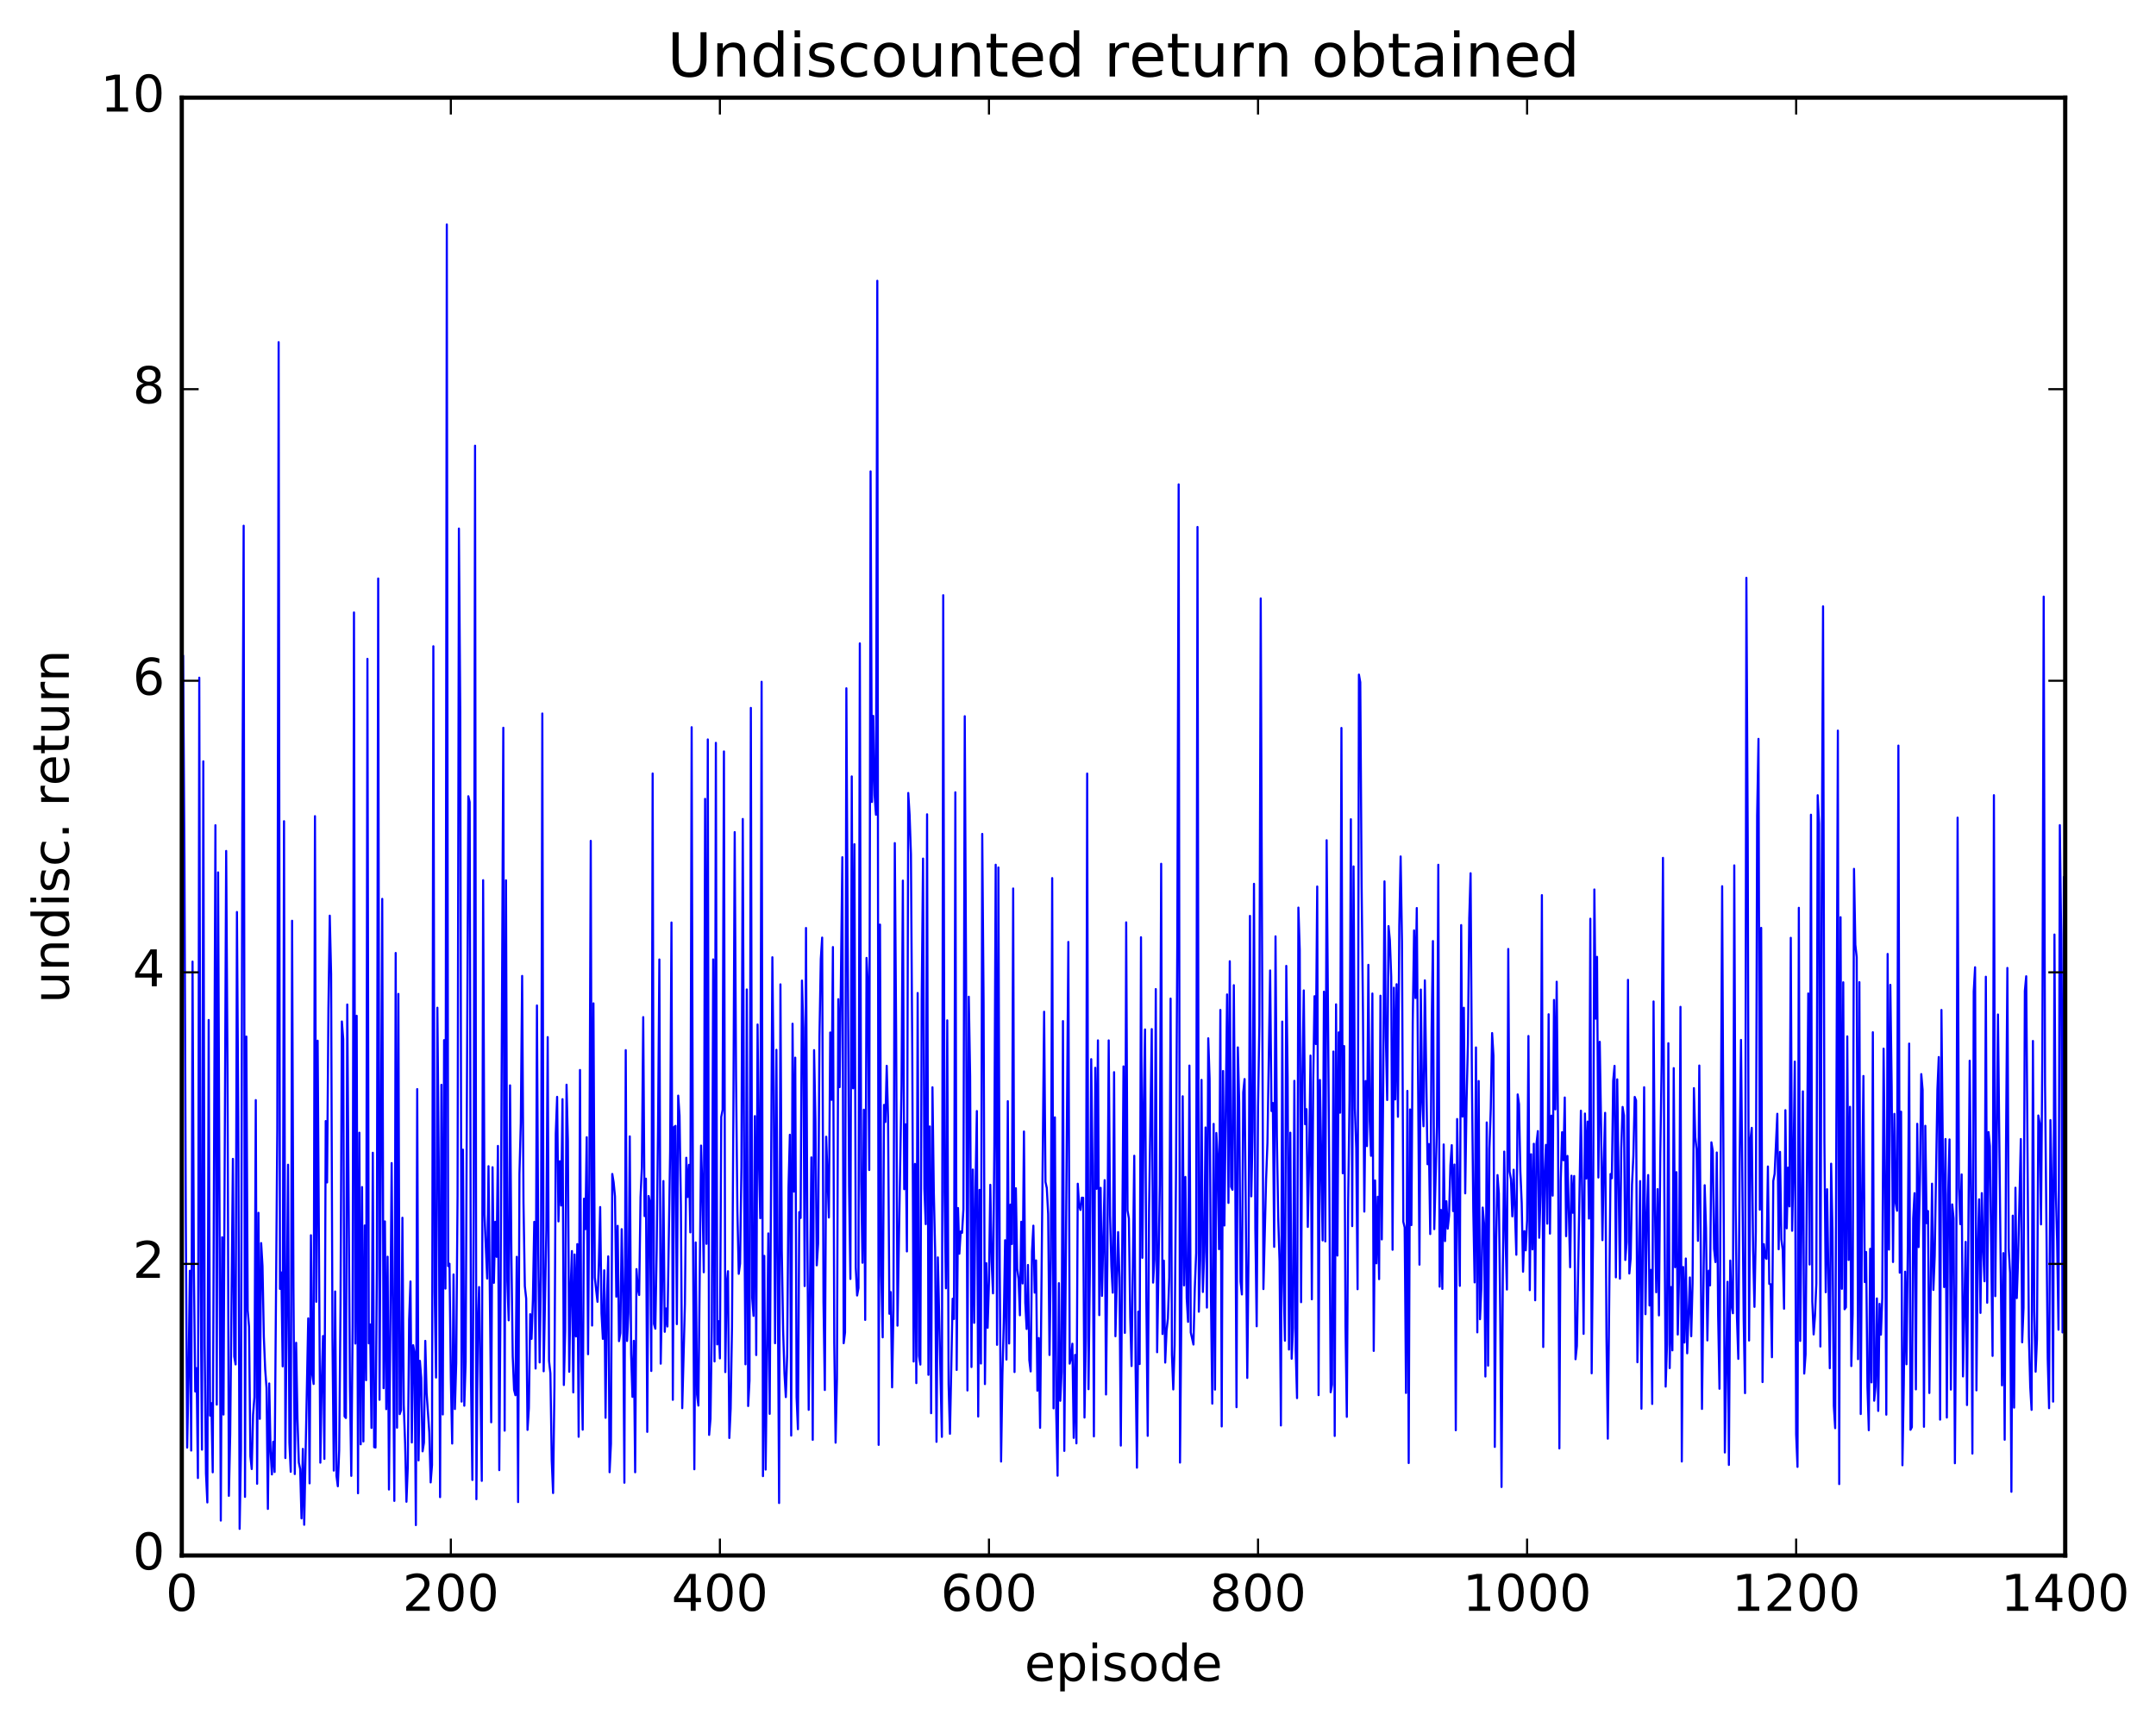 <?xml version="1.0" encoding="utf-8" standalone="no"?>
<!DOCTYPE svg PUBLIC "-//W3C//DTD SVG 1.1//EN"
  "http://www.w3.org/Graphics/SVG/1.1/DTD/svg11.dtd">
<!-- Created with matplotlib (http://matplotlib.org/) -->
<svg height="408pt" version="1.1" viewBox="0 0 511 408" width="511pt" xmlns="http://www.w3.org/2000/svg" xmlns:xlink="http://www.w3.org/1999/xlink">
 <defs>
  <style type="text/css">
*{stroke-linecap:butt;stroke-linejoin:round;stroke-miterlimit:100000;}
  </style>
 </defs>
 <g id="figure_1">
  <g id="patch_1">
   <path d="M 0 408.169 
L 511.954 408.169 
L 511.954 0 
L 0 0 
z
" style="fill:#ffffff;"/>
  </g>
  <g id="axes_1">
   <g id="patch_2">
    <path d="M 43.084 368.742 
L 489.484 368.742 
L 489.484 23.142 
L 43.084 23.142 
z
" style="fill:#ffffff;"/>
   </g>
   <g id="line2d_1">
    <path clip-path="url(#p892b44d569)" d="M 43.084 245.162 
L 43.403 155.425 
L 43.721 204.028 
L 44.04 289.586 
L 44.359 343.171 
L 44.678 326.713 
L 44.997 301.244 
L 45.316 343.87 
L 45.635 227.956 
L 45.953 300.049 
L 46.272 329.874 
L 46.591 324.331 
L 46.91 350.381 
L 47.229 160.653 
L 47.548 304.332 
L 47.867 343.656 
L 48.185 180.479 
L 48.504 318.729 
L 48.823 349.31 
L 49.142 356.171 
L 49.461 241.798 
L 49.78 335.598 
L 50.099 332.634 
L 50.417 349.026 
L 51.055 195.628 
L 51.374 332.98 
L 51.693 206.81 
L 52.331 360.465 
L 52.649 293.301 
L 52.968 335.339 
L 53.606 201.726 
L 53.925 253.404 
L 54.244 354.607 
L 54.563 339.948 
L 55.2 274.719 
L 55.519 321.565 
L 55.838 323.451 
L 56.157 216.198 
L 56.476 264.912 
L 56.795 362.437 
L 57.113 343.772 
L 57.432 195.121 
L 57.751 124.627 
L 58.07 354.853 
L 58.389 245.728 
L 58.708 310.668 
L 59.027 314.54 
L 59.345 345.222 
L 59.664 348.249 
L 59.983 335.379 
L 60.302 331.247 
L 60.621 260.788 
L 60.94 351.738 
L 61.259 287.509 
L 61.577 336.352 
L 61.896 294.686 
L 62.215 300.083 
L 62.534 316.918 
L 62.853 324.626 
L 63.172 329.048 
L 63.491 357.705 
L 63.809 327.965 
L 64.128 343.942 
L 64.447 349.531 
L 64.766 341.78 
L 65.085 348.955 
L 65.723 267.789 
L 66.041 81.109 
L 66.36 305.544 
L 66.679 301.655 
L 66.998 323.912 
L 67.317 194.676 
L 67.636 345.645 
L 68.273 276.111 
L 68.592 341.977 
L 68.911 348.907 
L 69.23 218.278 
L 69.549 305.102 
L 69.868 349.443 
L 70.187 318.323 
L 70.505 336.35 
L 70.824 346.732 
L 71.143 348.227 
L 71.462 359.952 
L 71.781 343.471 
L 72.1 361.462 
L 73.056 312.535 
L 73.375 351.646 
L 73.694 292.83 
L 74.013 325.85 
L 74.332 328.089 
L 74.651 193.481 
L 74.969 308.6 
L 75.288 246.708 
L 75.926 346.746 
L 76.245 327.782 
L 76.564 316.717 
L 76.883 345.848 
L 77.201 265.761 
L 77.52 280.309 
L 77.839 239.175 
L 78.158 217.068 
L 78.477 230.908 
L 78.796 317.102 
L 79.115 348.621 
L 79.433 306.155 
L 79.752 349.877 
L 80.071 352.333 
L 80.39 343.788 
L 80.709 309.4 
L 81.028 242.154 
L 81.347 246.312 
L 81.665 335.771 
L 81.984 336.151 
L 82.303 238.128 
L 82.941 328.584 
L 83.26 349.873 
L 83.579 314.089 
L 83.897 145.192 
L 84.216 318.509 
L 84.535 240.8 
L 84.854 353.993 
L 85.173 268.52 
L 85.492 342.393 
L 85.811 281.404 
L 86.129 341.719 
L 86.448 290.512 
L 86.767 327.186 
L 87.086 156.186 
L 87.405 318.455 
L 87.724 313.966 
L 88.043 338.508 
L 88.361 273.274 
L 88.68 343.059 
L 88.999 343.154 
L 89.318 300.79 
L 89.637 137.138 
L 89.956 331.833 
L 90.593 213.088 
L 90.912 329.086 
L 91.231 289.547 
L 91.55 334.055 
L 91.869 297.914 
L 92.188 353.108 
L 92.825 275.718 
L 93.463 355.805 
L 93.782 225.913 
L 94.101 338.449 
L 94.42 235.617 
L 94.739 335.238 
L 95.057 334.286 
L 95.376 288.678 
L 95.695 332.998 
L 96.014 342.174 
L 96.333 356.006 
L 96.652 347.702 
L 96.971 312.882 
L 97.289 303.787 
L 97.608 341.954 
L 97.927 318.889 
L 98.246 320.767 
L 98.565 361.538 
L 98.884 258.181 
L 99.203 346.204 
L 99.521 322.602 
L 99.84 326.652 
L 100.159 344.054 
L 100.478 342.008 
L 100.797 317.868 
L 101.116 330.222 
L 101.753 339.62 
L 102.072 351.424 
L 102.391 347.321 
L 102.71 153.199 
L 103.029 306.263 
L 103.348 326.565 
L 103.667 238.894 
L 103.985 275.211 
L 104.304 354.913 
L 104.623 257.16 
L 104.942 335.317 
L 105.261 246.575 
L 105.58 305.472 
L 105.899 53.219 
L 106.217 300.147 
L 106.536 299.578 
L 106.855 326.767 
L 107.174 342.212 
L 107.493 302.125 
L 107.812 334.033 
L 108.131 323.121 
L 108.449 283.509 
L 108.768 125.3 
L 109.087 168.644 
L 109.406 332.27 
L 109.725 272.535 
L 110.044 333.244 
L 110.363 322.902 
L 111 188.757 
L 111.319 190.149 
L 111.638 327.593 
L 111.957 350.844 
L 112.276 283.562 
L 112.595 105.656 
L 112.913 355.397 
L 113.232 315.191 
L 113.551 305.108 
L 114.189 351.058 
L 114.508 208.658 
L 114.827 287.871 
L 115.464 303.099 
L 115.783 276.459 
L 116.421 337.171 
L 116.74 276.707 
L 117.059 304.109 
L 117.377 289.643 
L 117.696 297.946 
L 118.015 271.653 
L 118.334 348.511 
L 118.653 305.335 
L 119.291 172.523 
L 119.609 339.156 
L 119.928 208.688 
L 120.247 303.677 
L 120.566 312.996 
L 120.885 257.296 
L 121.204 297.188 
L 121.523 321.524 
L 121.841 329.451 
L 122.16 330.752 
L 122.479 297.945 
L 122.798 356.084 
L 123.117 278.269 
L 123.436 266.216 
L 123.755 231.353 
L 124.073 284.996 
L 124.392 304.895 
L 124.711 307.828 
L 125.03 338.97 
L 125.349 333.783 
L 125.668 311.538 
L 125.987 317.388 
L 126.305 308.038 
L 126.624 289.654 
L 126.943 324.424 
L 127.262 238.356 
L 127.581 296.73 
L 127.9 322.981 
L 128.219 301.685 
L 128.537 169.146 
L 128.856 325.077 
L 129.494 291.601 
L 129.813 245.858 
L 130.132 322.618 
L 130.451 325.569 
L 130.769 346.221 
L 131.088 353.943 
L 131.407 328.817 
L 131.726 268.782 
L 132.045 260.021 
L 132.364 289.548 
L 132.683 275.275 
L 133.001 285.773 
L 133.32 260.571 
L 133.639 328.329 
L 133.958 315.426 
L 134.277 257.142 
L 134.596 270.507 
L 134.915 325.195 
L 135.233 305.957 
L 135.552 296.576 
L 135.871 330.088 
L 136.19 297.386 
L 136.509 316.817 
L 136.828 294.929 
L 137.147 340.606 
L 137.465 253.651 
L 137.784 322.176 
L 138.103 338.926 
L 138.422 284.155 
L 138.741 291.375 
L 139.06 269.592 
L 139.379 321.031 
L 139.697 277.424 
L 140.016 199.334 
L 140.335 314.236 
L 140.654 237.853 
L 140.973 302.867 
L 141.611 308.607 
L 141.929 299.67 
L 142.248 286.142 
L 142.567 311.34 
L 142.886 317.393 
L 143.205 301.137 
L 143.524 336.102 
L 143.843 308.375 
L 144.161 297.835 
L 144.48 349.004 
L 144.799 342.293 
L 145.118 278.3 
L 145.437 280.269 
L 145.756 283.603 
L 146.075 307.396 
L 146.393 290.594 
L 146.712 317.934 
L 147.031 316.02 
L 147.35 291.384 
L 147.669 306.525 
L 147.988 351.499 
L 148.307 248.948 
L 148.625 317.895 
L 148.944 311.259 
L 149.263 269.391 
L 149.582 320.938 
L 149.901 331.137 
L 150.22 317.853 
L 150.539 349.016 
L 150.857 300.851 
L 151.176 305.445 
L 151.495 307 
L 151.814 283.805 
L 152.133 276.719 
L 152.452 241.12 
L 152.771 288.291 
L 153.089 279.414 
L 153.408 339.443 
L 153.727 283.516 
L 154.046 285.021 
L 154.365 325.005 
L 154.684 183.365 
L 155.003 313.846 
L 155.321 314.976 
L 155.64 296.503 
L 155.959 267.792 
L 156.278 227.452 
L 156.597 323.274 
L 156.916 305.835 
L 157.235 279.976 
L 157.553 315.723 
L 157.872 310.178 
L 158.191 314.461 
L 158.829 273.001 
L 159.148 218.688 
L 159.467 331.844 
L 159.785 267.142 
L 160.104 266.898 
L 160.423 313.899 
L 160.742 259.732 
L 161.061 264.483 
L 161.38 285.874 
L 161.699 333.824 
L 162.336 309.156 
L 162.655 274.46 
L 162.974 283.758 
L 163.293 276.141 
L 163.612 292.149 
L 163.931 172.395 
L 164.249 291.655 
L 164.568 348.308 
L 164.887 294.534 
L 165.206 330.603 
L 165.525 333.206 
L 166.163 271.566 
L 166.481 282.143 
L 166.8 301.604 
L 167.119 189.374 
L 167.438 294.861 
L 167.757 175.29 
L 168.076 340.157 
L 168.395 336.369 
L 168.713 314.413 
L 169.032 227.44 
L 169.351 322.749 
L 169.67 176.102 
L 169.989 318.711 
L 170.308 313.199 
L 170.627 322.018 
L 170.945 264.771 
L 171.264 263.122 
L 171.583 178.138 
L 171.902 325.271 
L 172.221 304.473 
L 172.54 301.352 
L 172.859 340.892 
L 173.177 333.911 
L 173.496 314.54 
L 173.815 264.91 
L 174.134 197.259 
L 174.453 255.338 
L 174.772 287.169 
L 175.091 301.978 
L 175.409 299.541 
L 175.728 276.707 
L 176.047 194.144 
L 176.366 278.927 
L 176.685 323.424 
L 177.004 234.558 
L 177.323 333.313 
L 177.641 327.275 
L 177.96 167.814 
L 178.279 307.692 
L 178.598 311.947 
L 178.917 264.585 
L 179.236 321.227 
L 179.555 242.867 
L 179.873 275.248 
L 180.192 288.801 
L 180.511 161.626 
L 180.83 349.936 
L 181.149 297.718 
L 181.468 348.382 
L 182.105 292.395 
L 182.424 335.173 
L 183.062 226.929 
L 183.381 258.607 
L 183.7 318.424 
L 184.019 248.868 
L 184.656 356.306 
L 184.975 233.351 
L 185.294 296.483 
L 185.613 315.532 
L 185.932 325.627 
L 186.251 331.2 
L 186.569 321.063 
L 186.888 281.497 
L 187.207 269.003 
L 187.526 340.317 
L 187.845 242.678 
L 188.164 282.482 
L 188.483 250.727 
L 188.801 331.225 
L 189.12 338.809 
L 189.439 287.339 
L 189.758 288.737 
L 190.077 232.452 
L 190.396 243.615 
L 190.715 304.877 
L 191.033 219.986 
L 191.352 293.099 
L 191.671 334.218 
L 192.309 274.371 
L 192.628 341.33 
L 192.947 248.94 
L 193.265 265.343 
L 193.584 299.96 
L 193.903 294.826 
L 194.222 245.6 
L 194.541 227.33 
L 194.86 222.265 
L 195.179 308.584 
L 195.497 329.512 
L 195.816 269.471 
L 196.454 288.622 
L 196.773 244.764 
L 197.092 260.713 
L 197.411 224.509 
L 197.729 318.285 
L 198.048 342.001 
L 198.367 326.929 
L 198.686 236.871 
L 199.005 257.716 
L 199.643 203.213 
L 199.961 318.423 
L 200.28 315.9 
L 200.599 163.163 
L 201.237 281.214 
L 201.556 303.19 
L 201.875 184.056 
L 202.193 257.998 
L 202.512 200.133 
L 202.831 300.441 
L 203.15 307.113 
L 203.469 305.33 
L 203.788 152.527 
L 204.107 280.026 
L 204.425 299.347 
L 204.744 263.064 
L 205.063 312.895 
L 205.382 227.087 
L 205.701 233.445 
L 206.02 277.367 
L 206.339 111.741 
L 206.657 190.12 
L 206.976 169.711 
L 207.295 188.542 
L 207.614 193.145 
L 207.933 66.561 
L 208.252 342.523 
L 208.571 219.182 
L 208.889 302.348 
L 209.208 317.033 
L 209.527 261.927 
L 209.846 265.971 
L 210.165 252.662 
L 210.484 265.191 
L 210.803 311.443 
L 211.121 306.306 
L 211.44 328.885 
L 211.759 310.398 
L 212.078 199.867 
L 212.397 244.798 
L 212.716 314.263 
L 213.672 257.346 
L 213.991 208.756 
L 214.31 281.902 
L 214.629 266.525 
L 214.948 296.665 
L 215.267 187.985 
L 215.585 193.167 
L 215.904 202.506 
L 216.223 249.861 
L 216.542 322.763 
L 216.861 275.918 
L 217.18 327.88 
L 217.499 235.404 
L 217.817 321.473 
L 218.136 323.489 
L 218.455 236.881 
L 218.774 203.537 
L 219.093 281.801 
L 219.412 290.197 
L 219.731 193.041 
L 220.049 325.915 
L 220.368 267.038 
L 220.687 335.015 
L 221.006 257.752 
L 221.325 282.598 
L 221.644 296.64 
L 221.963 341.801 
L 222.281 298.077 
L 223.238 340.625 
L 223.557 141.101 
L 223.876 282.635 
L 224.195 305.4 
L 224.513 241.882 
L 224.832 328.156 
L 225.151 339.895 
L 225.789 307.875 
L 226.108 312.679 
L 226.427 187.823 
L 226.745 324.758 
L 227.064 286.373 
L 227.383 297.206 
L 227.702 291.927 
L 228.021 292.256 
L 228.34 286.662 
L 228.659 169.787 
L 228.977 232.151 
L 229.296 329.626 
L 229.615 236.283 
L 229.934 255.144 
L 230.253 324.07 
L 230.572 277.255 
L 230.891 313.591 
L 231.209 281.458 
L 231.528 263.384 
L 231.847 335.805 
L 232.166 282.076 
L 232.485 323.243 
L 232.804 197.686 
L 233.123 237.597 
L 233.441 328.115 
L 233.76 299.445 
L 234.079 314.772 
L 234.398 303.784 
L 234.717 280.869 
L 235.036 299.115 
L 235.355 306.603 
L 235.673 271.726 
L 235.992 204.998 
L 236.311 318.804 
L 236.63 205.64 
L 236.949 300.663 
L 237.268 346.477 
L 237.587 325.793 
L 237.905 313.522 
L 238.224 294.016 
L 238.543 322.298 
L 238.862 261.045 
L 239.181 318.488 
L 239.5 285.557 
L 239.819 294.903 
L 240.137 210.626 
L 240.456 325.258 
L 240.775 281.686 
L 241.094 300.772 
L 241.413 303.172 
L 241.732 311.801 
L 242.051 289.631 
L 242.369 304.258 
L 242.688 268.237 
L 243.007 308.809 
L 243.326 315.049 
L 243.645 299.868 
L 243.964 322.428 
L 244.283 325.109 
L 244.601 296.694 
L 244.92 290.555 
L 245.239 306.431 
L 245.558 298.79 
L 245.877 329.682 
L 246.196 317.201 
L 246.515 338.487 
L 247.471 239.845 
L 247.79 280.195 
L 248.109 281.643 
L 248.428 287.804 
L 248.747 321.211 
L 249.065 298.301 
L 249.384 208.163 
L 249.703 333.865 
L 250.022 264.88 
L 250.341 334.907 
L 250.66 349.833 
L 250.979 304.195 
L 251.297 332.074 
L 251.616 325.207 
L 251.935 242.062 
L 252.254 343.95 
L 253.211 223.299 
L 253.529 323.269 
L 253.848 321.955 
L 254.167 318.543 
L 254.486 340.864 
L 254.805 321.194 
L 255.124 342.164 
L 255.443 280.615 
L 255.761 285.827 
L 256.08 286.832 
L 256.399 283.931 
L 256.718 283.942 
L 257.037 336.046 
L 257.356 317.232 
L 257.675 183.379 
L 257.993 329.32 
L 258.312 301.268 
L 258.631 251.087 
L 258.95 276.366 
L 259.269 340.511 
L 259.588 253.138 
L 259.907 281.825 
L 260.225 246.628 
L 260.544 311.767 
L 260.863 281.59 
L 261.182 307.216 
L 261.82 279.77 
L 262.139 330.578 
L 262.457 299.31 
L 262.776 246.635 
L 263.095 288.094 
L 263.414 300.22 
L 263.733 306.44 
L 264.052 254.172 
L 264.371 316.774 
L 265.008 292.082 
L 265.327 302.935 
L 265.646 342.69 
L 266.284 252.798 
L 266.603 315.973 
L 266.921 218.654 
L 267.24 286.955 
L 267.559 288.873 
L 267.878 312.299 
L 268.197 323.839 
L 268.835 273.985 
L 269.153 324.324 
L 269.472 347.935 
L 269.791 310.932 
L 270.11 323.359 
L 270.429 222.184 
L 270.748 298.175 
L 271.067 263.073 
L 271.385 244.045 
L 271.704 308.38 
L 272.023 340.382 
L 272.342 286.891 
L 272.98 243.955 
L 273.299 304.057 
L 273.617 298.55 
L 273.936 234.471 
L 274.255 320.559 
L 274.893 280.899 
L 275.212 204.771 
L 275.531 316.241 
L 275.849 298.842 
L 276.168 323.014 
L 276.487 315.474 
L 276.806 312.553 
L 277.125 302.855 
L 277.444 236.725 
L 277.763 321.14 
L 278.081 329.382 
L 278.4 318.911 
L 278.719 279.12 
L 279.038 222.829 
L 279.357 114.824 
L 279.676 346.723 
L 279.995 311.493 
L 280.313 259.88 
L 280.632 304.714 
L 280.951 279.007 
L 281.27 307.753 
L 281.589 313.363 
L 281.908 252.608 
L 282.227 315.863 
L 282.864 318.736 
L 283.183 305.438 
L 283.502 297.07 
L 283.821 124.923 
L 284.14 310.956 
L 284.459 298.837 
L 284.777 256 
L 285.096 306.277 
L 285.415 296.788 
L 285.734 267.278 
L 286.053 309.976 
L 286.372 246.14 
L 286.691 255.732 
L 287.009 307.421 
L 287.328 332.747 
L 287.647 266.43 
L 287.966 329.428 
L 288.285 268.587 
L 288.604 274.561 
L 288.923 296.126 
L 289.241 239.415 
L 289.56 338.155 
L 289.879 253.893 
L 290.198 290.518 
L 290.836 235.744 
L 291.155 285.159 
L 291.473 227.874 
L 291.792 281.33 
L 292.111 282.046 
L 292.43 233.55 
L 292.749 273.691 
L 293.068 333.589 
L 293.387 248.293 
L 293.705 261.345 
L 294.024 303.805 
L 294.343 306.865 
L 294.662 258.957 
L 294.981 255.8 
L 295.619 326.653 
L 295.937 295.448 
L 296.256 217.124 
L 296.575 283.604 
L 296.894 268.015 
L 297.213 209.518 
L 297.532 291.202 
L 297.851 314.407 
L 298.169 262.536 
L 298.488 243.048 
L 298.807 141.866 
L 299.445 305.59 
L 300.083 279.5 
L 300.401 270.936 
L 301.039 230.056 
L 301.358 263.381 
L 301.677 261.467 
L 301.996 295.576 
L 302.315 221.976 
L 302.633 269.29 
L 302.952 288.525 
L 303.271 299.022 
L 303.59 337.92 
L 303.909 242.178 
L 304.228 304.06 
L 304.547 317.824 
L 304.865 228.976 
L 305.184 255.38 
L 305.503 319.918 
L 305.822 268.516 
L 306.141 322.1 
L 306.46 314.855 
L 306.779 256.223 
L 307.097 319.985 
L 307.416 331.439 
L 307.735 215.157 
L 308.054 225.166 
L 308.373 308.698 
L 308.692 254.806 
L 309.011 234.787 
L 309.329 266.508 
L 309.648 262.933 
L 309.967 290.852 
L 310.286 274.218 
L 310.605 250.228 
L 310.924 308.01 
L 311.243 256.813 
L 311.561 236.163 
L 311.88 247.493 
L 312.199 210.155 
L 312.518 330.736 
L 312.837 256.025 
L 313.475 294.049 
L 313.793 235.085 
L 314.112 294.288 
L 314.431 199.186 
L 315.069 280.299 
L 315.388 330.049 
L 315.707 328.234 
L 316.025 249.277 
L 316.344 340.411 
L 316.663 238.089 
L 316.982 297.646 
L 317.301 244.728 
L 317.62 263.778 
L 317.939 172.569 
L 318.257 278.144 
L 318.576 247.981 
L 318.895 314.34 
L 319.214 335.877 
L 319.533 284.73 
L 319.852 260.789 
L 320.171 194.213 
L 320.489 290.671 
L 320.808 205.391 
L 321.127 262.722 
L 321.446 272.167 
L 321.765 305.622 
L 322.084 159.923 
L 322.403 161.749 
L 322.721 209.875 
L 323.04 239.917 
L 323.359 287.223 
L 323.678 256.27 
L 323.997 271.696 
L 324.316 228.727 
L 324.635 265.517 
L 324.953 273.997 
L 325.272 235.521 
L 325.591 320.246 
L 325.91 279.83 
L 326.229 299.489 
L 326.548 283.701 
L 326.867 303.237 
L 327.185 236.044 
L 327.504 293.818 
L 327.823 259.78 
L 328.142 208.938 
L 328.461 245.769 
L 328.78 260.768 
L 329.099 219.541 
L 329.417 222.836 
L 329.736 231.604 
L 330.055 296.272 
L 330.374 234.142 
L 330.693 260.63 
L 331.012 233.321 
L 331.331 264.747 
L 331.649 219.498 
L 331.968 203.033 
L 332.287 223.105 
L 332.606 289.642 
L 332.925 290.988 
L 333.244 330.215 
L 333.563 258.61 
L 333.881 346.831 
L 334.2 263.003 
L 334.519 290.424 
L 334.838 242.082 
L 335.157 220.565 
L 335.476 236.594 
L 335.795 215.259 
L 336.432 299.802 
L 336.751 234.589 
L 337.07 260.265 
L 337.389 266.994 
L 337.708 232.401 
L 338.345 275.994 
L 338.664 271.209 
L 338.983 292.548 
L 339.302 244.442 
L 339.621 223.09 
L 339.94 291.377 
L 340.577 266.935 
L 340.896 205.001 
L 341.215 305.015 
L 341.534 286.831 
L 341.853 305.552 
L 342.172 271.305 
L 342.491 294.214 
L 342.809 284.763 
L 343.128 291.271 
L 343.447 288.179 
L 343.766 276.231 
L 344.085 271.468 
L 344.404 287.102 
L 344.723 276.066 
L 345.041 339.053 
L 345.36 265.275 
L 345.998 304.829 
L 346.317 219.303 
L 346.636 264.711 
L 346.955 238.904 
L 347.273 282.9 
L 347.592 261.149 
L 347.911 247.595 
L 348.23 217.697 
L 348.549 207.013 
L 348.868 256.495 
L 349.187 286.824 
L 349.505 304.009 
L 349.824 248.305 
L 350.143 315.853 
L 350.462 256.266 
L 350.781 312.734 
L 351.1 305.328 
L 351.419 286.266 
L 351.737 290.016 
L 352.056 326.321 
L 352.375 266.084 
L 352.694 323.74 
L 353.013 272.373 
L 353.332 262.789 
L 353.651 244.897 
L 353.969 250.268 
L 354.288 343.006 
L 354.607 293.788 
L 354.926 278.562 
L 355.245 282.904 
L 355.564 310.586 
L 355.883 352.511 
L 356.201 300.253 
L 356.52 272.994 
L 356.839 293.716 
L 357.158 305.702 
L 357.477 224.966 
L 357.796 277.75 
L 358.115 279.533 
L 358.433 288.356 
L 358.752 277.292 
L 359.39 297.454 
L 359.709 259.446 
L 360.028 261.757 
L 360.347 277.705 
L 360.665 285.199 
L 360.984 301.479 
L 361.303 291.84 
L 361.622 296.403 
L 361.941 289.275 
L 362.26 245.595 
L 362.579 305.846 
L 362.897 273.623 
L 363.216 296.183 
L 363.535 271.144 
L 363.854 308.245 
L 364.173 271.146 
L 364.492 268.132 
L 364.811 293.426 
L 365.129 283.025 
L 365.448 212.201 
L 365.767 319.324 
L 366.086 278.926 
L 366.405 271.404 
L 366.724 290.087 
L 367.043 240.446 
L 367.361 292.443 
L 367.68 264.48 
L 367.999 283.443 
L 368.318 237.051 
L 368.637 262.994 
L 368.956 232.73 
L 369.275 268.13 
L 369.593 343.365 
L 369.912 279.963 
L 370.231 268.4 
L 370.55 275.055 
L 370.869 260.172 
L 371.188 293.053 
L 371.507 274.025 
L 372.144 300.411 
L 372.463 278.712 
L 372.782 287.5 
L 373.101 278.786 
L 373.42 322.22 
L 373.739 319.08 
L 374.695 263.31 
L 375.014 284.358 
L 375.333 316.209 
L 375.652 263.974 
L 375.971 279.383 
L 376.289 265.891 
L 376.608 288.867 
L 376.927 217.794 
L 377.246 325.56 
L 377.565 293.048 
L 377.884 210.858 
L 378.203 241.482 
L 378.521 226.827 
L 378.84 279.145 
L 379.159 246.969 
L 379.478 266.823 
L 379.797 293.993 
L 380.116 275.632 
L 380.435 263.812 
L 380.753 316.727 
L 381.072 341.055 
L 381.71 278.315 
L 382.029 279.316 
L 382.348 256.217 
L 382.667 252.67 
L 382.985 302.807 
L 383.304 255.876 
L 383.942 303.124 
L 384.261 272.218 
L 384.58 262.412 
L 384.899 264.445 
L 385.217 298.69 
L 385.536 294.439 
L 385.855 232.284 
L 386.174 301.901 
L 386.493 298.281 
L 386.812 280.794 
L 387.131 274.065 
L 387.449 260.041 
L 387.768 260.864 
L 388.087 322.936 
L 388.725 279.991 
L 389.044 333.949 
L 389.681 257.746 
L 390 311.545 
L 390.319 288.599 
L 390.638 278.553 
L 390.957 309.476 
L 391.276 301.046 
L 391.595 332.821 
L 391.913 237.405 
L 392.232 285.222 
L 392.551 306.352 
L 392.87 281.891 
L 393.189 311.827 
L 393.508 273.807 
L 393.827 252.418 
L 394.145 203.365 
L 394.464 281.07 
L 394.783 328.713 
L 395.102 318.68 
L 395.421 247.309 
L 395.74 324.324 
L 396.059 305.11 
L 396.377 320.117 
L 396.696 253.214 
L 397.015 300.412 
L 397.334 277.87 
L 397.653 316.366 
L 397.972 301.853 
L 398.291 238.684 
L 398.609 346.467 
L 398.928 300.354 
L 399.247 318.256 
L 399.566 298.343 
L 399.885 320.817 
L 400.523 302.833 
L 400.841 316.767 
L 401.16 304.185 
L 401.479 257.954 
L 401.798 269.535 
L 402.117 272.489 
L 402.436 294.158 
L 402.755 252.595 
L 403.392 334 
L 404.03 280.97 
L 404.349 291.214 
L 404.668 317.763 
L 404.987 301.227 
L 405.305 304.713 
L 405.624 270.802 
L 405.943 272.816 
L 406.262 296.042 
L 406.581 299.187 
L 406.9 273.21 
L 407.219 311.714 
L 407.537 329.22 
L 408.175 210.087 
L 408.813 344.327 
L 409.451 303.865 
L 409.769 347.276 
L 410.088 298.827 
L 410.407 309.364 
L 410.726 311.32 
L 411.045 205.147 
L 411.364 285.412 
L 411.683 312.353 
L 412.001 322.135 
L 412.32 275.31 
L 412.639 246.528 
L 413.277 312.685 
L 413.596 330.259 
L 413.915 136.972 
L 414.233 198.616 
L 414.552 317.782 
L 414.871 270.192 
L 415.19 267.373 
L 415.509 296.502 
L 415.828 309.806 
L 416.147 292.033 
L 416.465 193.335 
L 416.784 175.154 
L 417.103 286.769 
L 417.422 219.957 
L 417.741 327.636 
L 418.06 294.937 
L 418.379 297.996 
L 418.697 298.431 
L 419.016 276.528 
L 419.335 304.357 
L 419.654 304.431 
L 419.973 321.746 
L 420.292 279.944 
L 420.611 278.287 
L 421.248 264.035 
L 421.567 296.149 
L 421.886 273.069 
L 422.205 293.806 
L 422.524 296.231 
L 422.843 310.247 
L 423.161 263.179 
L 423.48 291.183 
L 423.799 276.797 
L 424.118 285.989 
L 424.437 222.318 
L 424.756 291.768 
L 425.075 276.38 
L 425.393 251.661 
L 425.712 340.013 
L 426.031 347.739 
L 426.35 215.207 
L 426.669 317.879 
L 427.307 258.723 
L 427.625 325.621 
L 427.944 321.065 
L 428.582 235.506 
L 428.901 299.766 
L 429.22 193.138 
L 429.539 308.461 
L 429.857 316.34 
L 430.176 311.934 
L 430.495 304.243 
L 430.814 188.52 
L 431.133 195.257 
L 431.452 319.207 
L 431.771 209.195 
L 432.089 143.744 
L 432.408 270.52 
L 432.727 306.336 
L 433.046 281.922 
L 433.684 324.358 
L 434.003 275.867 
L 434.321 291.523 
L 434.64 333.283 
L 434.959 338.562 
L 435.597 173.199 
L 435.916 351.821 
L 436.235 217.429 
L 436.553 305.524 
L 436.872 232.864 
L 437.191 310.373 
L 437.51 309.914 
L 437.829 245.687 
L 438.148 298.69 
L 438.467 262.385 
L 438.785 323.84 
L 439.104 311.454 
L 439.423 205.974 
L 439.742 223.971 
L 440.061 226.905 
L 440.38 322.206 
L 440.699 232.832 
L 441.017 335.213 
L 441.336 284.57 
L 441.655 255.073 
L 441.974 303.938 
L 442.293 296.794 
L 442.612 328.745 
L 442.931 339.048 
L 443.249 296.042 
L 443.568 327.712 
L 443.887 244.705 
L 444.206 332.055 
L 444.525 328.658 
L 444.844 307.809 
L 445.163 334.473 
L 445.481 309.083 
L 445.8 316.396 
L 446.119 307.769 
L 446.438 248.592 
L 446.757 280.145 
L 447.076 335.363 
L 447.395 226.142 
L 447.713 296.234 
L 448.032 233.471 
L 448.351 257.481 
L 448.67 299.175 
L 448.989 264.052 
L 449.308 285.21 
L 449.627 287.023 
L 449.945 176.751 
L 450.264 301.705 
L 450.583 263.538 
L 450.902 347.358 
L 451.221 328.193 
L 451.54 301.464 
L 451.859 323.413 
L 452.177 295.501 
L 452.496 247.396 
L 452.815 338.944 
L 453.134 338.328 
L 453.453 288.868 
L 453.772 282.852 
L 454.091 329.366 
L 454.409 266.41 
L 454.728 295.635 
L 455.047 279.92 
L 455.366 254.626 
L 455.685 258.365 
L 456.004 338.233 
L 456.323 266.886 
L 456.641 289.969 
L 456.96 287.087 
L 457.279 330.226 
L 457.917 280.607 
L 458.236 305.792 
L 458.555 297.693 
L 459.192 258.267 
L 459.511 250.583 
L 459.83 336.541 
L 460.149 239.423 
L 460.787 305.115 
L 461.105 270.018 
L 461.424 336.043 
L 461.743 283.129 
L 462.062 270.111 
L 462.381 329.414 
L 462.7 285.52 
L 463.019 288.833 
L 463.337 346.876 
L 463.656 303.999 
L 463.975 193.83 
L 464.294 281.689 
L 464.613 290.194 
L 464.932 278.407 
L 465.251 326.297 
L 465.888 294.4 
L 466.207 333.079 
L 466.845 251.46 
L 467.164 284.948 
L 467.483 344.583 
L 467.801 235.032 
L 468.12 229.3 
L 468.439 329.601 
L 468.758 296.45 
L 469.077 284.312 
L 469.396 311.24 
L 469.715 282.84 
L 470.033 296.14 
L 470.352 303.736 
L 470.671 231.546 
L 470.99 308.826 
L 471.309 268.364 
L 471.628 271.686 
L 472.265 321.432 
L 472.584 188.508 
L 472.903 307.267 
L 473.541 240.499 
L 474.497 328.408 
L 474.816 297.062 
L 475.135 341.3 
L 475.454 271.638 
L 475.773 229.459 
L 476.092 295.969 
L 476.411 301.771 
L 476.729 353.643 
L 477.048 288.181 
L 477.367 333.692 
L 477.686 281.563 
L 478.005 307.725 
L 478.324 298.267 
L 478.961 270.018 
L 479.28 318.211 
L 479.599 310.041 
L 479.918 234.921 
L 480.237 231.433 
L 480.875 316.897 
L 481.193 328.744 
L 481.512 334.226 
L 481.831 246.772 
L 482.15 310.818 
L 482.469 325.176 
L 482.788 317.433 
L 483.107 264.437 
L 483.425 266.268 
L 483.744 290.254 
L 484.063 249.698 
L 484.382 141.433 
L 484.701 256.992 
L 485.339 322.11 
L 485.657 333.826 
L 485.976 265.527 
L 486.295 281.232 
L 486.614 332.271 
L 486.933 221.54 
L 487.252 282.125 
L 487.571 294.246 
L 487.889 315.223 
L 488.208 195.614 
L 488.527 221.637 
L 488.846 315.869 
L 489.165 207.974 
L 489.165 207.974 
" style="fill:none;stroke:#0000ff;stroke-linecap:square;stroke-width:0.5;"/>
   </g>
   <g id="patch_3">
    <path d="M 43.084 368.742 
L 489.484 368.742 
" style="fill:none;stroke:#000000;stroke-linecap:square;stroke-linejoin:miter;"/>
   </g>
   <g id="patch_4">
    <path d="M 43.084 23.142 
L 489.484 23.142 
" style="fill:none;stroke:#000000;stroke-linecap:square;stroke-linejoin:miter;"/>
   </g>
   <g id="patch_5">
    <path d="M 489.484 368.742 
L 489.484 23.142 
" style="fill:none;stroke:#000000;stroke-linecap:square;stroke-linejoin:miter;"/>
   </g>
   <g id="patch_6">
    <path d="M 43.084 368.742 
L 43.084 23.142 
" style="fill:none;stroke:#000000;stroke-linecap:square;stroke-linejoin:miter;"/>
   </g>
   <g id="matplotlib.axis_1">
    <g id="xtick_1">
     <g id="line2d_2">
      <defs>
       <path d="M 0 0 
L 0 -4 
" id="mde5f3e3e51" style="stroke:#000000;stroke-width:0.5;"/>
      </defs>
      <g>
       <use style="stroke:#000000;stroke-width:0.5;" x="43.084" xlink:href="#mde5f3e3e51" y="368.742"/>
      </g>
     </g>
     <g id="line2d_3">
      <defs>
       <path d="M 0 0 
L 0 4 
" id="m90238e7b0e" style="stroke:#000000;stroke-width:0.5;"/>
      </defs>
      <g>
       <use style="stroke:#000000;stroke-width:0.5;" x="43.084" xlink:href="#m90238e7b0e" y="23.142"/>
      </g>
     </g>
     <g id="text_1">
      <!-- 0 -->
      <defs>
       <path d="M 31.781 66.406 
Q 24.172 66.406 20.328 58.906 
Q 16.5 51.422 16.5 36.375 
Q 16.5 21.391 20.328 13.891 
Q 24.172 6.391 31.781 6.391 
Q 39.453 6.391 43.281 13.891 
Q 47.125 21.391 47.125 36.375 
Q 47.125 51.422 43.281 58.906 
Q 39.453 66.406 31.781 66.406 
M 31.781 74.219 
Q 44.047 74.219 50.516 64.516 
Q 56.984 54.828 56.984 36.375 
Q 56.984 17.969 50.516 8.266 
Q 44.047 -1.422 31.781 -1.422 
Q 19.531 -1.422 13.062 8.266 
Q 6.594 17.969 6.594 36.375 
Q 6.594 54.828 13.062 64.516 
Q 19.531 74.219 31.781 74.219 
" id="BitstreamVeraSans-Roman-30"/>
      </defs>
      <g transform="translate(39.266 381.86)scale(0.12 -0.12)">
       <use xlink:href="#BitstreamVeraSans-Roman-30"/>
      </g>
     </g>
    </g>
    <g id="xtick_2">
     <g id="line2d_4">
      <g>
       <use style="stroke:#000000;stroke-width:0.5;" x="106.855" xlink:href="#mde5f3e3e51" y="368.742"/>
      </g>
     </g>
     <g id="line2d_5">
      <g>
       <use style="stroke:#000000;stroke-width:0.5;" x="106.855" xlink:href="#m90238e7b0e" y="23.142"/>
      </g>
     </g>
     <g id="text_2">
      <!-- 200 -->
      <defs>
       <path d="M 19.188 8.297 
L 53.609 8.297 
L 53.609 0 
L 7.328 0 
L 7.328 8.297 
Q 12.938 14.109 22.625 23.891 
Q 32.328 33.688 34.812 36.531 
Q 39.547 41.844 41.422 45.531 
Q 43.312 49.219 43.312 52.781 
Q 43.312 58.594 39.234 62.25 
Q 35.156 65.922 28.609 65.922 
Q 23.969 65.922 18.812 64.312 
Q 13.672 62.703 7.812 59.422 
L 7.812 69.391 
Q 13.766 71.781 18.938 73 
Q 24.125 74.219 28.422 74.219 
Q 39.75 74.219 46.484 68.547 
Q 53.219 62.891 53.219 53.422 
Q 53.219 48.922 51.531 44.891 
Q 49.859 40.875 45.406 35.406 
Q 44.188 33.984 37.641 27.219 
Q 31.109 20.453 19.188 8.297 
" id="BitstreamVeraSans-Roman-32"/>
      </defs>
      <g transform="translate(95.403 381.86)scale(0.12 -0.12)">
       <use xlink:href="#BitstreamVeraSans-Roman-32"/>
       <use x="63.623" xlink:href="#BitstreamVeraSans-Roman-30"/>
       <use x="127.246" xlink:href="#BitstreamVeraSans-Roman-30"/>
      </g>
     </g>
    </g>
    <g id="xtick_3">
     <g id="line2d_6">
      <g>
       <use style="stroke:#000000;stroke-width:0.5;" x="170.627" xlink:href="#mde5f3e3e51" y="368.742"/>
      </g>
     </g>
     <g id="line2d_7">
      <g>
       <use style="stroke:#000000;stroke-width:0.5;" x="170.627" xlink:href="#m90238e7b0e" y="23.142"/>
      </g>
     </g>
     <g id="text_3">
      <!-- 400 -->
      <defs>
       <path d="M 37.797 64.312 
L 12.891 25.391 
L 37.797 25.391 
z
M 35.203 72.906 
L 47.609 72.906 
L 47.609 25.391 
L 58.016 25.391 
L 58.016 17.188 
L 47.609 17.188 
L 47.609 0 
L 37.797 0 
L 37.797 17.188 
L 4.891 17.188 
L 4.891 26.703 
z
" id="BitstreamVeraSans-Roman-34"/>
      </defs>
      <g transform="translate(159.174 381.86)scale(0.12 -0.12)">
       <use xlink:href="#BitstreamVeraSans-Roman-34"/>
       <use x="63.623" xlink:href="#BitstreamVeraSans-Roman-30"/>
       <use x="127.246" xlink:href="#BitstreamVeraSans-Roman-30"/>
      </g>
     </g>
    </g>
    <g id="xtick_4">
     <g id="line2d_8">
      <g>
       <use style="stroke:#000000;stroke-width:0.5;" x="234.398" xlink:href="#mde5f3e3e51" y="368.742"/>
      </g>
     </g>
     <g id="line2d_9">
      <g>
       <use style="stroke:#000000;stroke-width:0.5;" x="234.398" xlink:href="#m90238e7b0e" y="23.142"/>
      </g>
     </g>
     <g id="text_4">
      <!-- 600 -->
      <defs>
       <path d="M 33.016 40.375 
Q 26.375 40.375 22.484 35.828 
Q 18.609 31.297 18.609 23.391 
Q 18.609 15.531 22.484 10.953 
Q 26.375 6.391 33.016 6.391 
Q 39.656 6.391 43.531 10.953 
Q 47.406 15.531 47.406 23.391 
Q 47.406 31.297 43.531 35.828 
Q 39.656 40.375 33.016 40.375 
M 52.594 71.297 
L 52.594 62.312 
Q 48.875 64.062 45.094 64.984 
Q 41.312 65.922 37.594 65.922 
Q 27.828 65.922 22.672 59.328 
Q 17.531 52.734 16.797 39.406 
Q 19.672 43.656 24.016 45.922 
Q 28.375 48.188 33.594 48.188 
Q 44.578 48.188 50.953 41.516 
Q 57.328 34.859 57.328 23.391 
Q 57.328 12.156 50.688 5.359 
Q 44.047 -1.422 33.016 -1.422 
Q 20.359 -1.422 13.672 8.266 
Q 6.984 17.969 6.984 36.375 
Q 6.984 53.656 15.188 63.938 
Q 23.391 74.219 37.203 74.219 
Q 40.922 74.219 44.703 73.484 
Q 48.484 72.75 52.594 71.297 
" id="BitstreamVeraSans-Roman-36"/>
      </defs>
      <g transform="translate(222.946 381.86)scale(0.12 -0.12)">
       <use xlink:href="#BitstreamVeraSans-Roman-36"/>
       <use x="63.623" xlink:href="#BitstreamVeraSans-Roman-30"/>
       <use x="127.246" xlink:href="#BitstreamVeraSans-Roman-30"/>
      </g>
     </g>
    </g>
    <g id="xtick_5">
     <g id="line2d_10">
      <g>
       <use style="stroke:#000000;stroke-width:0.5;" x="298.169" xlink:href="#mde5f3e3e51" y="368.742"/>
      </g>
     </g>
     <g id="line2d_11">
      <g>
       <use style="stroke:#000000;stroke-width:0.5;" x="298.169" xlink:href="#m90238e7b0e" y="23.142"/>
      </g>
     </g>
     <g id="text_5">
      <!-- 800 -->
      <defs>
       <path d="M 31.781 34.625 
Q 24.75 34.625 20.719 30.859 
Q 16.703 27.094 16.703 20.516 
Q 16.703 13.922 20.719 10.156 
Q 24.75 6.391 31.781 6.391 
Q 38.812 6.391 42.859 10.172 
Q 46.922 13.969 46.922 20.516 
Q 46.922 27.094 42.891 30.859 
Q 38.875 34.625 31.781 34.625 
M 21.922 38.812 
Q 15.578 40.375 12.031 44.719 
Q 8.5 49.078 8.5 55.328 
Q 8.5 64.062 14.719 69.141 
Q 20.953 74.219 31.781 74.219 
Q 42.672 74.219 48.875 69.141 
Q 55.078 64.062 55.078 55.328 
Q 55.078 49.078 51.531 44.719 
Q 48 40.375 41.703 38.812 
Q 48.828 37.156 52.797 32.312 
Q 56.781 27.484 56.781 20.516 
Q 56.781 9.906 50.312 4.234 
Q 43.844 -1.422 31.781 -1.422 
Q 19.734 -1.422 13.25 4.234 
Q 6.781 9.906 6.781 20.516 
Q 6.781 27.484 10.781 32.312 
Q 14.797 37.156 21.922 38.812 
M 18.312 54.391 
Q 18.312 48.734 21.844 45.562 
Q 25.391 42.391 31.781 42.391 
Q 38.141 42.391 41.719 45.562 
Q 45.312 48.734 45.312 54.391 
Q 45.312 60.062 41.719 63.234 
Q 38.141 66.406 31.781 66.406 
Q 25.391 66.406 21.844 63.234 
Q 18.312 60.062 18.312 54.391 
" id="BitstreamVeraSans-Roman-38"/>
      </defs>
      <g transform="translate(286.717 381.86)scale(0.12 -0.12)">
       <use xlink:href="#BitstreamVeraSans-Roman-38"/>
       <use x="63.623" xlink:href="#BitstreamVeraSans-Roman-30"/>
       <use x="127.246" xlink:href="#BitstreamVeraSans-Roman-30"/>
      </g>
     </g>
    </g>
    <g id="xtick_6">
     <g id="line2d_12">
      <g>
       <use style="stroke:#000000;stroke-width:0.5;" x="361.941" xlink:href="#mde5f3e3e51" y="368.742"/>
      </g>
     </g>
     <g id="line2d_13">
      <g>
       <use style="stroke:#000000;stroke-width:0.5;" x="361.941" xlink:href="#m90238e7b0e" y="23.142"/>
      </g>
     </g>
     <g id="text_6">
      <!-- 1000 -->
      <defs>
       <path d="M 12.406 8.297 
L 28.516 8.297 
L 28.516 63.922 
L 10.984 60.406 
L 10.984 69.391 
L 28.422 72.906 
L 38.281 72.906 
L 38.281 8.297 
L 54.391 8.297 
L 54.391 0 
L 12.406 0 
z
" id="BitstreamVeraSans-Roman-31"/>
      </defs>
      <g transform="translate(346.671 381.86)scale(0.12 -0.12)">
       <use xlink:href="#BitstreamVeraSans-Roman-31"/>
       <use x="63.623" xlink:href="#BitstreamVeraSans-Roman-30"/>
       <use x="127.246" xlink:href="#BitstreamVeraSans-Roman-30"/>
       <use x="190.869" xlink:href="#BitstreamVeraSans-Roman-30"/>
      </g>
     </g>
    </g>
    <g id="xtick_7">
     <g id="line2d_14">
      <g>
       <use style="stroke:#000000;stroke-width:0.5;" x="425.712" xlink:href="#mde5f3e3e51" y="368.742"/>
      </g>
     </g>
     <g id="line2d_15">
      <g>
       <use style="stroke:#000000;stroke-width:0.5;" x="425.712" xlink:href="#m90238e7b0e" y="23.142"/>
      </g>
     </g>
     <g id="text_7">
      <!-- 1200 -->
      <g transform="translate(410.442 381.86)scale(0.12 -0.12)">
       <use xlink:href="#BitstreamVeraSans-Roman-31"/>
       <use x="63.623" xlink:href="#BitstreamVeraSans-Roman-32"/>
       <use x="127.246" xlink:href="#BitstreamVeraSans-Roman-30"/>
       <use x="190.869" xlink:href="#BitstreamVeraSans-Roman-30"/>
      </g>
     </g>
    </g>
    <g id="xtick_8">
     <g id="line2d_16">
      <g>
       <use style="stroke:#000000;stroke-width:0.5;" x="489.484" xlink:href="#mde5f3e3e51" y="368.742"/>
      </g>
     </g>
     <g id="line2d_17">
      <g>
       <use style="stroke:#000000;stroke-width:0.5;" x="489.484" xlink:href="#m90238e7b0e" y="23.142"/>
      </g>
     </g>
     <g id="text_8">
      <!-- 1400 -->
      <g transform="translate(474.214 381.86)scale(0.12 -0.12)">
       <use xlink:href="#BitstreamVeraSans-Roman-31"/>
       <use x="63.623" xlink:href="#BitstreamVeraSans-Roman-34"/>
       <use x="127.246" xlink:href="#BitstreamVeraSans-Roman-30"/>
       <use x="190.869" xlink:href="#BitstreamVeraSans-Roman-30"/>
      </g>
     </g>
    </g>
    <g id="text_9">
     <!-- episode -->
     <defs>
      <path d="M 18.109 8.203 
L 18.109 -20.797 
L 9.078 -20.797 
L 9.078 54.688 
L 18.109 54.688 
L 18.109 46.391 
Q 20.953 51.266 25.266 53.625 
Q 29.594 56 35.594 56 
Q 45.562 56 51.781 48.094 
Q 58.016 40.188 58.016 27.297 
Q 58.016 14.406 51.781 6.484 
Q 45.562 -1.422 35.594 -1.422 
Q 29.594 -1.422 25.266 0.953 
Q 20.953 3.328 18.109 8.203 
M 48.688 27.297 
Q 48.688 37.203 44.609 42.844 
Q 40.531 48.484 33.406 48.484 
Q 26.266 48.484 22.188 42.844 
Q 18.109 37.203 18.109 27.297 
Q 18.109 17.391 22.188 11.75 
Q 26.266 6.109 33.406 6.109 
Q 40.531 6.109 44.609 11.75 
Q 48.688 17.391 48.688 27.297 
" id="BitstreamVeraSans-Roman-70"/>
      <path d="M 30.609 48.391 
Q 23.391 48.391 19.188 42.75 
Q 14.984 37.109 14.984 27.297 
Q 14.984 17.484 19.156 11.844 
Q 23.344 6.203 30.609 6.203 
Q 37.797 6.203 41.984 11.859 
Q 46.188 17.531 46.188 27.297 
Q 46.188 37.016 41.984 42.703 
Q 37.797 48.391 30.609 48.391 
M 30.609 56 
Q 42.328 56 49.016 48.375 
Q 55.719 40.766 55.719 27.297 
Q 55.719 13.875 49.016 6.219 
Q 42.328 -1.422 30.609 -1.422 
Q 18.844 -1.422 12.172 6.219 
Q 5.516 13.875 5.516 27.297 
Q 5.516 40.766 12.172 48.375 
Q 18.844 56 30.609 56 
" id="BitstreamVeraSans-Roman-6f"/>
      <path d="M 9.422 54.688 
L 18.406 54.688 
L 18.406 0 
L 9.422 0 
z
M 9.422 75.984 
L 18.406 75.984 
L 18.406 64.594 
L 9.422 64.594 
z
" id="BitstreamVeraSans-Roman-69"/>
      <path d="M 45.406 46.391 
L 45.406 75.984 
L 54.391 75.984 
L 54.391 0 
L 45.406 0 
L 45.406 8.203 
Q 42.578 3.328 38.25 0.953 
Q 33.938 -1.422 27.875 -1.422 
Q 17.969 -1.422 11.734 6.484 
Q 5.516 14.406 5.516 27.297 
Q 5.516 40.188 11.734 48.094 
Q 17.969 56 27.875 56 
Q 33.938 56 38.25 53.625 
Q 42.578 51.266 45.406 46.391 
M 14.797 27.297 
Q 14.797 17.391 18.875 11.75 
Q 22.953 6.109 30.078 6.109 
Q 37.203 6.109 41.297 11.75 
Q 45.406 17.391 45.406 27.297 
Q 45.406 37.203 41.297 42.844 
Q 37.203 48.484 30.078 48.484 
Q 22.953 48.484 18.875 42.844 
Q 14.797 37.203 14.797 27.297 
" id="BitstreamVeraSans-Roman-64"/>
      <path d="M 44.281 53.078 
L 44.281 44.578 
Q 40.484 46.531 36.375 47.5 
Q 32.281 48.484 27.875 48.484 
Q 21.188 48.484 17.844 46.438 
Q 14.5 44.391 14.5 40.281 
Q 14.5 37.156 16.891 35.375 
Q 19.281 33.594 26.516 31.984 
L 29.594 31.297 
Q 39.156 29.25 43.188 25.516 
Q 47.219 21.781 47.219 15.094 
Q 47.219 7.469 41.188 3.016 
Q 35.156 -1.422 24.609 -1.422 
Q 20.219 -1.422 15.453 -0.562 
Q 10.688 0.297 5.422 2 
L 5.422 11.281 
Q 10.406 8.688 15.234 7.391 
Q 20.062 6.109 24.812 6.109 
Q 31.156 6.109 34.562 8.281 
Q 37.984 10.453 37.984 14.406 
Q 37.984 18.062 35.516 20.016 
Q 33.062 21.969 24.703 23.781 
L 21.578 24.516 
Q 13.234 26.266 9.516 29.906 
Q 5.812 33.547 5.812 39.891 
Q 5.812 47.609 11.281 51.797 
Q 16.75 56 26.812 56 
Q 31.781 56 36.172 55.266 
Q 40.578 54.547 44.281 53.078 
" id="BitstreamVeraSans-Roman-73"/>
      <path d="M 56.203 29.594 
L 56.203 25.203 
L 14.891 25.203 
Q 15.484 15.922 20.484 11.062 
Q 25.484 6.203 34.422 6.203 
Q 39.594 6.203 44.453 7.469 
Q 49.312 8.734 54.109 11.281 
L 54.109 2.781 
Q 49.266 0.734 44.188 -0.344 
Q 39.109 -1.422 33.891 -1.422 
Q 20.797 -1.422 13.156 6.188 
Q 5.516 13.812 5.516 26.812 
Q 5.516 40.234 12.766 48.109 
Q 20.016 56 32.328 56 
Q 43.359 56 49.781 48.891 
Q 56.203 41.797 56.203 29.594 
M 47.219 32.234 
Q 47.125 39.594 43.094 43.984 
Q 39.062 48.391 32.422 48.391 
Q 24.906 48.391 20.391 44.141 
Q 15.875 39.891 15.188 32.172 
z
" id="BitstreamVeraSans-Roman-65"/>
     </defs>
     <g transform="translate(242.818 398.474)scale(0.12 -0.12)">
      <use xlink:href="#BitstreamVeraSans-Roman-65"/>
      <use x="61.523" xlink:href="#BitstreamVeraSans-Roman-70"/>
      <use x="125.0" xlink:href="#BitstreamVeraSans-Roman-69"/>
      <use x="152.783" xlink:href="#BitstreamVeraSans-Roman-73"/>
      <use x="204.883" xlink:href="#BitstreamVeraSans-Roman-6f"/>
      <use x="266.064" xlink:href="#BitstreamVeraSans-Roman-64"/>
      <use x="329.541" xlink:href="#BitstreamVeraSans-Roman-65"/>
     </g>
    </g>
   </g>
   <g id="matplotlib.axis_2">
    <g id="ytick_1">
     <g id="line2d_18">
      <defs>
       <path d="M 0 0 
L 4 0 
" id="m592031f769" style="stroke:#000000;stroke-width:0.5;"/>
      </defs>
      <g>
       <use style="stroke:#000000;stroke-width:0.5;" x="43.084" xlink:href="#m592031f769" y="368.742"/>
      </g>
     </g>
     <g id="line2d_19">
      <defs>
       <path d="M 0 0 
L -4 0 
" id="m04204f115b" style="stroke:#000000;stroke-width:0.5;"/>
      </defs>
      <g>
       <use style="stroke:#000000;stroke-width:0.5;" x="489.484" xlink:href="#m04204f115b" y="368.742"/>
      </g>
     </g>
     <g id="text_10">
      <!-- 0 -->
      <g transform="translate(31.449 372.053)scale(0.12 -0.12)">
       <use xlink:href="#BitstreamVeraSans-Roman-30"/>
      </g>
     </g>
    </g>
    <g id="ytick_2">
     <g id="line2d_20">
      <g>
       <use style="stroke:#000000;stroke-width:0.5;" x="43.084" xlink:href="#m592031f769" y="299.622"/>
      </g>
     </g>
     <g id="line2d_21">
      <g>
       <use style="stroke:#000000;stroke-width:0.5;" x="489.484" xlink:href="#m04204f115b" y="299.622"/>
      </g>
     </g>
     <g id="text_11">
      <!-- 2 -->
      <g transform="translate(31.449 302.933)scale(0.12 -0.12)">
       <use xlink:href="#BitstreamVeraSans-Roman-32"/>
      </g>
     </g>
    </g>
    <g id="ytick_3">
     <g id="line2d_22">
      <g>
       <use style="stroke:#000000;stroke-width:0.5;" x="43.084" xlink:href="#m592031f769" y="230.502"/>
      </g>
     </g>
     <g id="line2d_23">
      <g>
       <use style="stroke:#000000;stroke-width:0.5;" x="489.484" xlink:href="#m04204f115b" y="230.502"/>
      </g>
     </g>
     <g id="text_12">
      <!-- 4 -->
      <g transform="translate(31.449 233.813)scale(0.12 -0.12)">
       <use xlink:href="#BitstreamVeraSans-Roman-34"/>
      </g>
     </g>
    </g>
    <g id="ytick_4">
     <g id="line2d_24">
      <g>
       <use style="stroke:#000000;stroke-width:0.5;" x="43.084" xlink:href="#m592031f769" y="161.382"/>
      </g>
     </g>
     <g id="line2d_25">
      <g>
       <use style="stroke:#000000;stroke-width:0.5;" x="489.484" xlink:href="#m04204f115b" y="161.382"/>
      </g>
     </g>
     <g id="text_13">
      <!-- 6 -->
      <g transform="translate(31.449 164.693)scale(0.12 -0.12)">
       <use xlink:href="#BitstreamVeraSans-Roman-36"/>
      </g>
     </g>
    </g>
    <g id="ytick_5">
     <g id="line2d_26">
      <g>
       <use style="stroke:#000000;stroke-width:0.5;" x="43.084" xlink:href="#m592031f769" y="92.262"/>
      </g>
     </g>
     <g id="line2d_27">
      <g>
       <use style="stroke:#000000;stroke-width:0.5;" x="489.484" xlink:href="#m04204f115b" y="92.262"/>
      </g>
     </g>
     <g id="text_14">
      <!-- 8 -->
      <g transform="translate(31.449 95.573)scale(0.12 -0.12)">
       <use xlink:href="#BitstreamVeraSans-Roman-38"/>
      </g>
     </g>
    </g>
    <g id="ytick_6">
     <g id="line2d_28">
      <g>
       <use style="stroke:#000000;stroke-width:0.5;" x="43.084" xlink:href="#m592031f769" y="23.142"/>
      </g>
     </g>
     <g id="line2d_29">
      <g>
       <use style="stroke:#000000;stroke-width:0.5;" x="489.484" xlink:href="#m04204f115b" y="23.142"/>
      </g>
     </g>
     <g id="text_15">
      <!-- 10 -->
      <g transform="translate(23.814 26.453)scale(0.12 -0.12)">
       <use xlink:href="#BitstreamVeraSans-Roman-31"/>
       <use x="63.623" xlink:href="#BitstreamVeraSans-Roman-30"/>
      </g>
     </g>
    </g>
    <g id="text_16">
     <!-- undisc. return -->
     <defs>
      <path d="M 48.781 52.594 
L 48.781 44.188 
Q 44.969 46.297 41.141 47.344 
Q 37.312 48.391 33.406 48.391 
Q 24.656 48.391 19.812 42.844 
Q 14.984 37.312 14.984 27.297 
Q 14.984 17.281 19.812 11.734 
Q 24.656 6.203 33.406 6.203 
Q 37.312 6.203 41.141 7.25 
Q 44.969 8.297 48.781 10.406 
L 48.781 2.094 
Q 45.016 0.344 40.984 -0.531 
Q 36.969 -1.422 32.422 -1.422 
Q 20.062 -1.422 12.781 6.344 
Q 5.516 14.109 5.516 27.297 
Q 5.516 40.672 12.859 48.328 
Q 20.219 56 33.016 56 
Q 37.156 56 41.109 55.141 
Q 45.062 54.297 48.781 52.594 
" id="BitstreamVeraSans-Roman-63"/>
      <path d="M 18.312 70.219 
L 18.312 54.688 
L 36.812 54.688 
L 36.812 47.703 
L 18.312 47.703 
L 18.312 18.016 
Q 18.312 11.328 20.141 9.422 
Q 21.969 7.516 27.594 7.516 
L 36.812 7.516 
L 36.812 0 
L 27.594 0 
Q 17.188 0 13.234 3.875 
Q 9.281 7.766 9.281 18.016 
L 9.281 47.703 
L 2.688 47.703 
L 2.688 54.688 
L 9.281 54.688 
L 9.281 70.219 
z
" id="BitstreamVeraSans-Roman-74"/>
      <path d="M 54.891 33.016 
L 54.891 0 
L 45.906 0 
L 45.906 32.719 
Q 45.906 40.484 42.875 44.328 
Q 39.844 48.188 33.797 48.188 
Q 26.516 48.188 22.312 43.547 
Q 18.109 38.922 18.109 30.906 
L 18.109 0 
L 9.078 0 
L 9.078 54.688 
L 18.109 54.688 
L 18.109 46.188 
Q 21.344 51.125 25.703 53.562 
Q 30.078 56 35.797 56 
Q 45.219 56 50.047 50.172 
Q 54.891 44.344 54.891 33.016 
" id="BitstreamVeraSans-Roman-6e"/>
      <path d="M 41.109 46.297 
Q 39.594 47.172 37.812 47.578 
Q 36.031 48 33.891 48 
Q 26.266 48 22.188 43.047 
Q 18.109 38.094 18.109 28.812 
L 18.109 0 
L 9.078 0 
L 9.078 54.688 
L 18.109 54.688 
L 18.109 46.188 
Q 20.953 51.172 25.484 53.578 
Q 30.031 56 36.531 56 
Q 37.453 56 38.578 55.875 
Q 39.703 55.766 41.062 55.516 
z
" id="BitstreamVeraSans-Roman-72"/>
      <path d="M 10.688 12.406 
L 21 12.406 
L 21 0 
L 10.688 0 
z
" id="BitstreamVeraSans-Roman-2e"/>
      <path d="M 8.5 21.578 
L 8.5 54.688 
L 17.484 54.688 
L 17.484 21.922 
Q 17.484 14.156 20.5 10.266 
Q 23.531 6.391 29.594 6.391 
Q 36.859 6.391 41.078 11.031 
Q 45.312 15.672 45.312 23.688 
L 45.312 54.688 
L 54.297 54.688 
L 54.297 0 
L 45.312 0 
L 45.312 8.406 
Q 42.047 3.422 37.719 1 
Q 33.406 -1.422 27.688 -1.422 
Q 18.266 -1.422 13.375 4.438 
Q 8.5 10.297 8.5 21.578 
" id="BitstreamVeraSans-Roman-75"/>
      <path id="BitstreamVeraSans-Roman-20"/>
     </defs>
     <g transform="translate(16.318 237.84)rotate(-90.0)scale(0.12 -0.12)">
      <use xlink:href="#BitstreamVeraSans-Roman-75"/>
      <use x="63.379" xlink:href="#BitstreamVeraSans-Roman-6e"/>
      <use x="126.758" xlink:href="#BitstreamVeraSans-Roman-64"/>
      <use x="190.234" xlink:href="#BitstreamVeraSans-Roman-69"/>
      <use x="218.018" xlink:href="#BitstreamVeraSans-Roman-73"/>
      <use x="270.117" xlink:href="#BitstreamVeraSans-Roman-63"/>
      <use x="325.098" xlink:href="#BitstreamVeraSans-Roman-2e"/>
      <use x="356.885" xlink:href="#BitstreamVeraSans-Roman-20"/>
      <use x="388.672" xlink:href="#BitstreamVeraSans-Roman-72"/>
      <use x="429.754" xlink:href="#BitstreamVeraSans-Roman-65"/>
      <use x="491.277" xlink:href="#BitstreamVeraSans-Roman-74"/>
      <use x="530.486" xlink:href="#BitstreamVeraSans-Roman-75"/>
      <use x="593.865" xlink:href="#BitstreamVeraSans-Roman-72"/>
      <use x="634.963" xlink:href="#BitstreamVeraSans-Roman-6e"/>
     </g>
    </g>
   </g>
   <g id="text_17">
    <!-- Undiscounted return obtained -->
    <defs>
     <path d="M 8.688 72.906 
L 18.609 72.906 
L 18.609 28.609 
Q 18.609 16.891 22.844 11.734 
Q 27.094 6.594 36.625 6.594 
Q 46.094 6.594 50.344 11.734 
Q 54.594 16.891 54.594 28.609 
L 54.594 72.906 
L 64.5 72.906 
L 64.5 27.391 
Q 64.5 13.141 57.438 5.859 
Q 50.391 -1.422 36.625 -1.422 
Q 22.797 -1.422 15.734 5.859 
Q 8.688 13.141 8.688 27.391 
z
" id="BitstreamVeraSans-Roman-55"/>
     <path d="M 48.688 27.297 
Q 48.688 37.203 44.609 42.844 
Q 40.531 48.484 33.406 48.484 
Q 26.266 48.484 22.188 42.844 
Q 18.109 37.203 18.109 27.297 
Q 18.109 17.391 22.188 11.75 
Q 26.266 6.109 33.406 6.109 
Q 40.531 6.109 44.609 11.75 
Q 48.688 17.391 48.688 27.297 
M 18.109 46.391 
Q 20.953 51.266 25.266 53.625 
Q 29.594 56 35.594 56 
Q 45.562 56 51.781 48.094 
Q 58.016 40.188 58.016 27.297 
Q 58.016 14.406 51.781 6.484 
Q 45.562 -1.422 35.594 -1.422 
Q 29.594 -1.422 25.266 0.953 
Q 20.953 3.328 18.109 8.203 
L 18.109 0 
L 9.078 0 
L 9.078 75.984 
L 18.109 75.984 
z
" id="BitstreamVeraSans-Roman-62"/>
     <path d="M 34.281 27.484 
Q 23.391 27.484 19.188 25 
Q 14.984 22.516 14.984 16.5 
Q 14.984 11.719 18.141 8.906 
Q 21.297 6.109 26.703 6.109 
Q 34.188 6.109 38.703 11.406 
Q 43.219 16.703 43.219 25.484 
L 43.219 27.484 
z
M 52.203 31.203 
L 52.203 0 
L 43.219 0 
L 43.219 8.297 
Q 40.141 3.328 35.547 0.953 
Q 30.953 -1.422 24.312 -1.422 
Q 15.922 -1.422 10.953 3.297 
Q 6 8.016 6 15.922 
Q 6 25.141 12.172 29.828 
Q 18.359 34.516 30.609 34.516 
L 43.219 34.516 
L 43.219 35.406 
Q 43.219 41.609 39.141 45 
Q 35.062 48.391 27.688 48.391 
Q 23 48.391 18.547 47.266 
Q 14.109 46.141 10.016 43.891 
L 10.016 52.203 
Q 14.938 54.109 19.578 55.047 
Q 24.219 56 28.609 56 
Q 40.484 56 46.344 49.844 
Q 52.203 43.703 52.203 31.203 
" id="BitstreamVeraSans-Roman-61"/>
    </defs>
    <g transform="translate(158.168 18.142)scale(0.144 -0.144)">
     <use xlink:href="#BitstreamVeraSans-Roman-55"/>
     <use x="73.193" xlink:href="#BitstreamVeraSans-Roman-6e"/>
     <use x="136.572" xlink:href="#BitstreamVeraSans-Roman-64"/>
     <use x="200.049" xlink:href="#BitstreamVeraSans-Roman-69"/>
     <use x="227.832" xlink:href="#BitstreamVeraSans-Roman-73"/>
     <use x="279.932" xlink:href="#BitstreamVeraSans-Roman-63"/>
     <use x="334.912" xlink:href="#BitstreamVeraSans-Roman-6f"/>
     <use x="396.094" xlink:href="#BitstreamVeraSans-Roman-75"/>
     <use x="459.473" xlink:href="#BitstreamVeraSans-Roman-6e"/>
     <use x="522.852" xlink:href="#BitstreamVeraSans-Roman-74"/>
     <use x="562.061" xlink:href="#BitstreamVeraSans-Roman-65"/>
     <use x="623.584" xlink:href="#BitstreamVeraSans-Roman-64"/>
     <use x="687.061" xlink:href="#BitstreamVeraSans-Roman-20"/>
     <use x="718.848" xlink:href="#BitstreamVeraSans-Roman-72"/>
     <use x="759.93" xlink:href="#BitstreamVeraSans-Roman-65"/>
     <use x="821.453" xlink:href="#BitstreamVeraSans-Roman-74"/>
     <use x="860.662" xlink:href="#BitstreamVeraSans-Roman-75"/>
     <use x="924.041" xlink:href="#BitstreamVeraSans-Roman-72"/>
     <use x="965.139" xlink:href="#BitstreamVeraSans-Roman-6e"/>
     <use x="1028.518" xlink:href="#BitstreamVeraSans-Roman-20"/>
     <use x="1060.305" xlink:href="#BitstreamVeraSans-Roman-6f"/>
     <use x="1121.486" xlink:href="#BitstreamVeraSans-Roman-62"/>
     <use x="1184.963" xlink:href="#BitstreamVeraSans-Roman-74"/>
     <use x="1224.172" xlink:href="#BitstreamVeraSans-Roman-61"/>
     <use x="1285.451" xlink:href="#BitstreamVeraSans-Roman-69"/>
     <use x="1313.234" xlink:href="#BitstreamVeraSans-Roman-6e"/>
     <use x="1376.613" xlink:href="#BitstreamVeraSans-Roman-65"/>
     <use x="1438.137" xlink:href="#BitstreamVeraSans-Roman-64"/>
    </g>
   </g>
  </g>
 </g>
 <defs>
  <clipPath id="p892b44d569">
   <rect height="345.6" width="446.4" x="43.084" y="23.142"/>
  </clipPath>
 </defs>
</svg>
